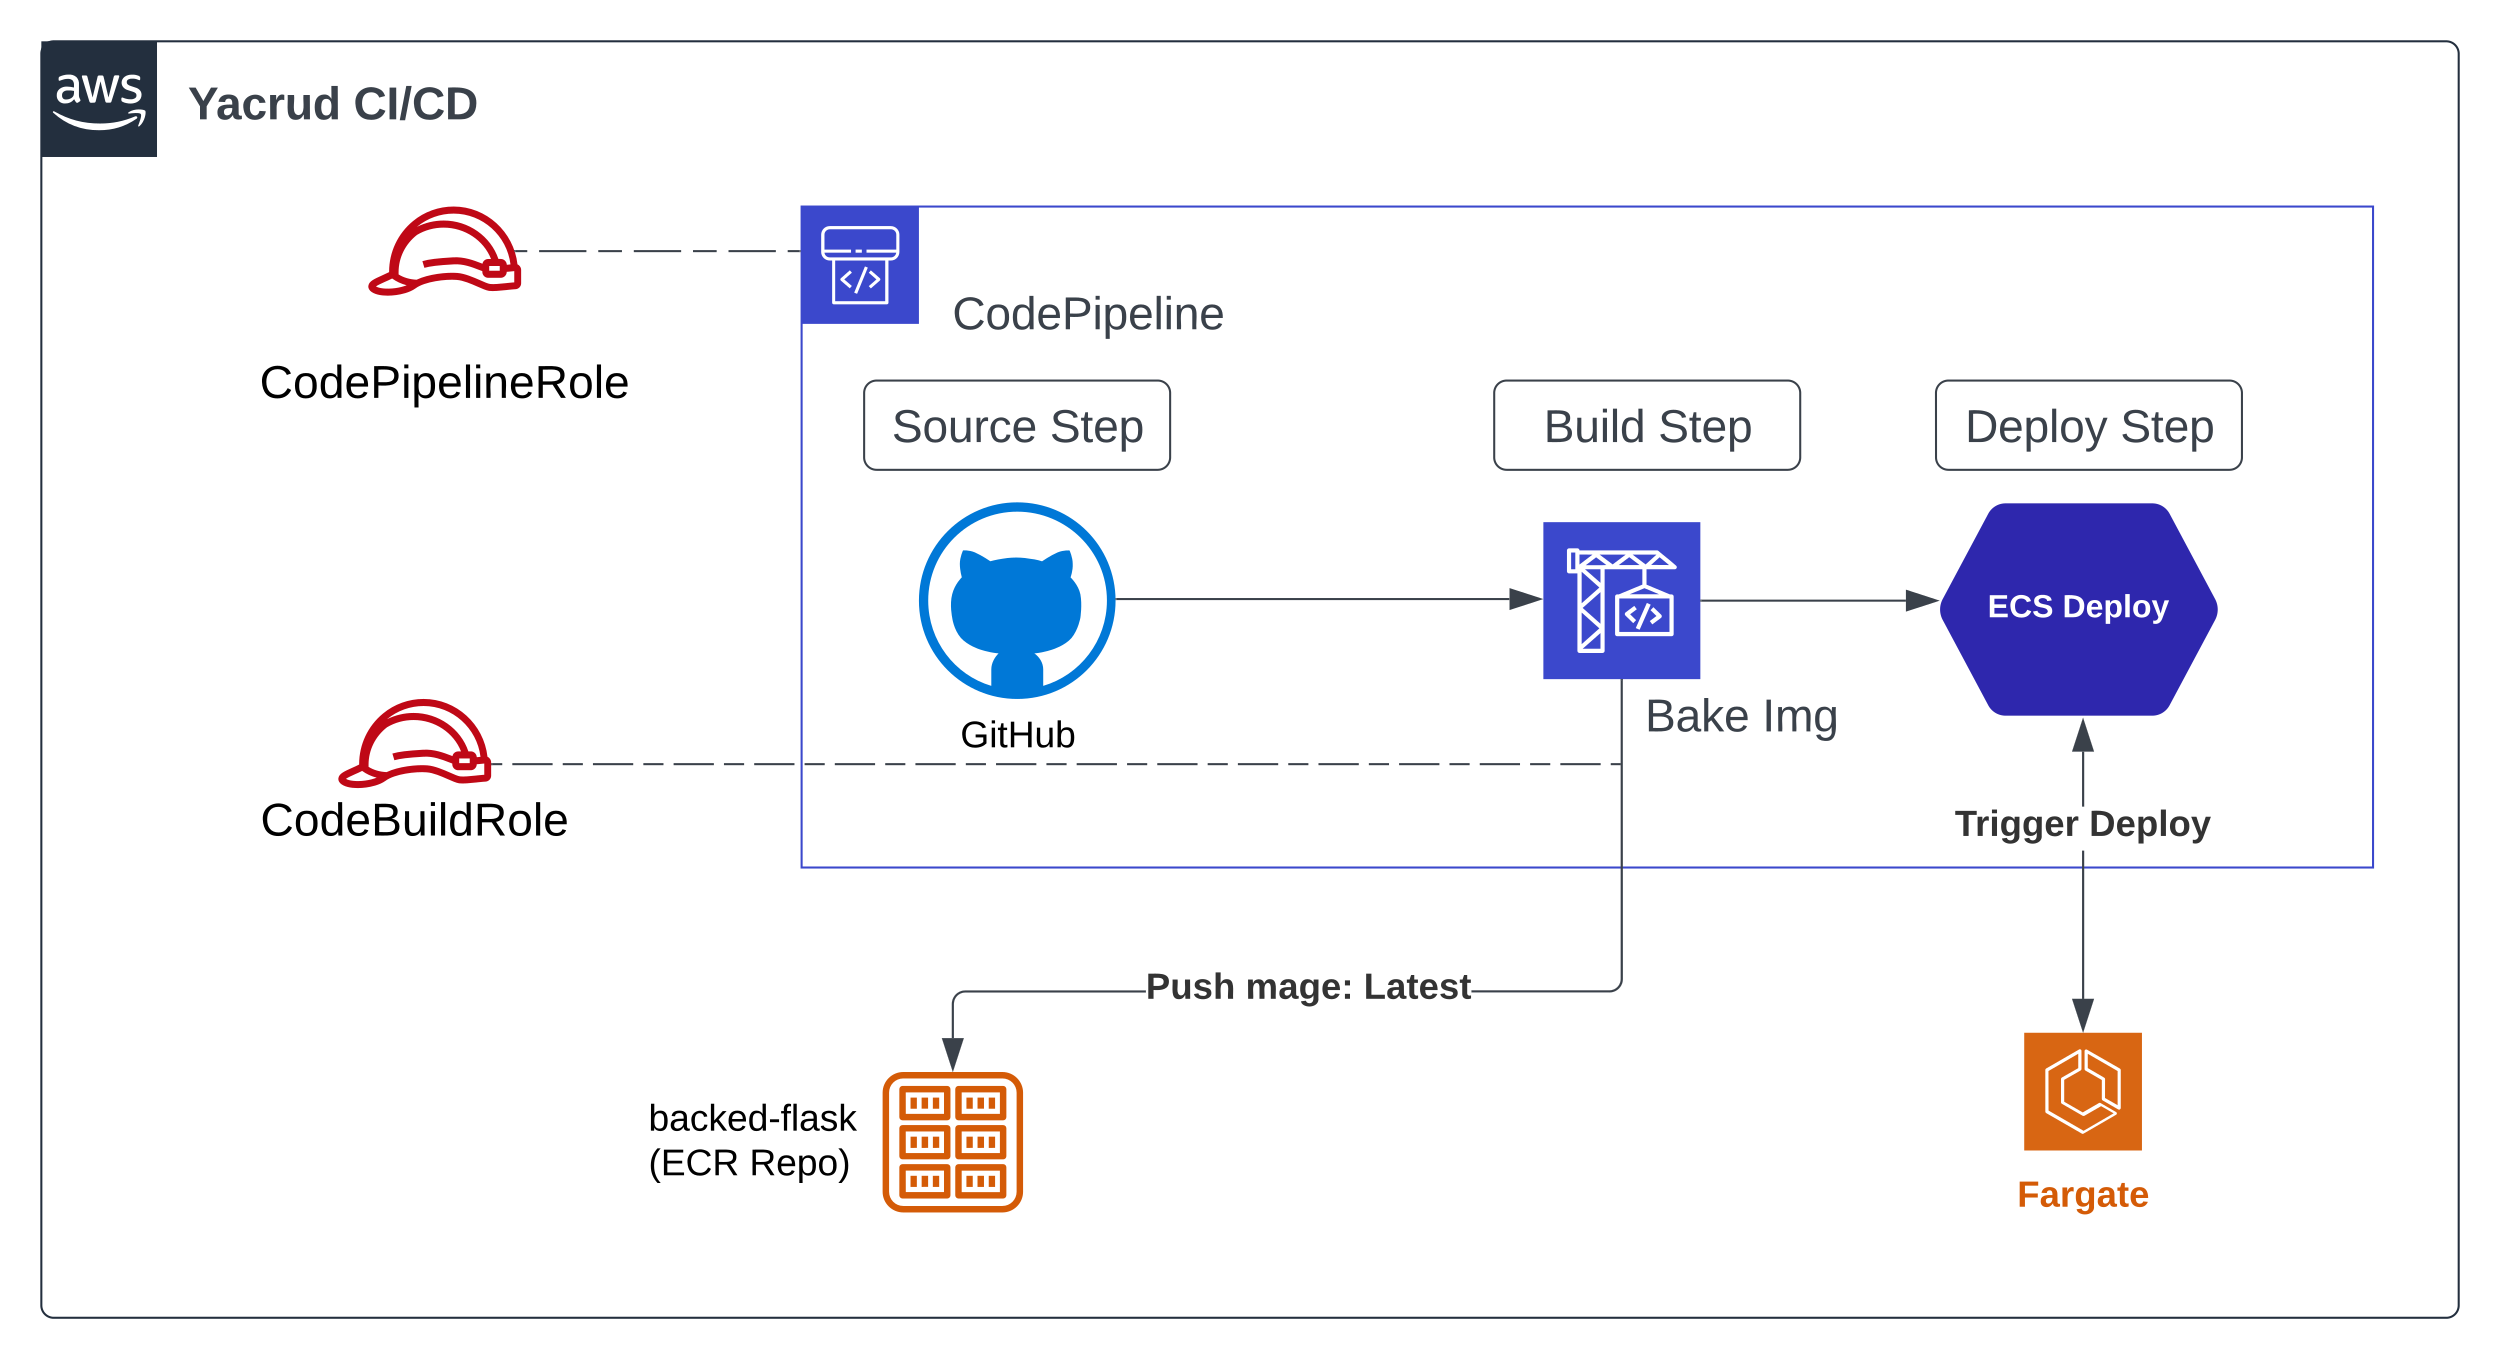 <svg xmlns="http://www.w3.org/2000/svg" xmlns:xlink="http://www.w3.org/1999/xlink" xmlns:lucid="lucid" width="1210.36" height="658"><g transform="translate(-453.486 146.333)" lucid:page-tab-id="0_0"><path d="M0-1258.84h1870.87v2581.68H0z" fill="#fff"/><path d="M841.58-46.33h760.8v320h-760.8z" stroke="#3b48cc" fill-opacity="0"/><path d="M1200.7 106.47h76v76h-76v-76z" stroke="#fff" stroke-opacity="0" stroke-width="2" fill="#3b48cc"/><path d="M1244.2 155.36l1.4-1.45-2.9-2.84 3.24-2.43-1.22-1.63-4.2 3.14-.12.1c-.38.4-.37 1.05.03 1.44zM1255.46 151.9l-3.24 2.44 1.22 1.63 4.2-3.14c.24-.2.38-.44.4-.75.02-.3-.1-.58-.3-.8l-3.77-3.64-1.4 1.45z" stroke="#fff" stroke-opacity="0" stroke-width="2" fill="#fff"/><path d="M1245.44 157.74l5.36-12.16 1.85.82-5.35 12.15-1.86-.8z" stroke="#fff" stroke-opacity="0" stroke-width=".81" fill="#fff"/><path d="M1264.92 127.5l-2.8-2.4-4.54-3.7-1.17-1c-.2-.2-.4-.25-.62-.25h-37.6c0-.56-.44-1.02-1.02-1.02h-4.05.02c-.54 0-1.02.46-1.02 1.02v10.13c0 .56.48 1 1.02 1h4.04v37.5c0 .56.48 1.02 1 1.02h11.18c.53 0 1-.46 1-1v-39.53h18.26v7.44l-11.4 4.73h-.8c-.57 0-1 .45-1 1v18.25c0 .56.43 1 1 1h26.34c.6 0 1.02-.44 1.02-1v-18.24c0-.56-.43-1-1.02-1h-.8l-11.32-4.72v-7.45h13.67c.4 0 .78-.26.94-.66.16-.4 0-.85-.32-1.1zm-9.52-5.28l-5.2 4.72-6.3-4.77h11.5zm-26.06 5.07h-8.1l5-3.8 4.96 3.74zm-9.63 20.7l8.63-7.64v15.3zm8.1 9.9l-8.57 7.64v-15.3zm-8.57-12.17v-15.25l8.57 7.65zm8.67-23.56h12.66l-6.33 4.77zm14.37 1.27l5 3.8h-10.06zm-17.77-1.27l-6.33 4.82v-4.83zm-8.35 7.1h-2.02v-8.1h2.02v8.1zm3.56 38.5l8.63-7.6v7.6zm8.63-31.92l-7.5-6.58h7.5zm33.4 23.77h-24.3V143.4h24.3zm-19.25-18.24l7.13-2.94 7.08 2.94zm10.37-14.2l4.1-3.7 4.57 3.76z" stroke="#fff" stroke-opacity="0" stroke-width="2" fill="#fff"/><path d="M945.98 96.87c-26.27 0-47.6 21.32-47.6 47.6 0 26.37 21.33 47.6 47.6 47.6 26.37 0 47.6-21.33 47.6-47.6 0-26.37-21.23-47.6-47.6-47.6zm12.57 88.9v-7.98c0-3.25-1.8-6-4.3-7.82h.5c4.56-.48 8.46-1.9 8.46-1.9s5.82-1.8 9.06-5.53c3.33-4.1 4.28-9.8 4.28-9.8s.95-6.28 0-11.33c-.95-4.66-4.76-8.2-4.76-8.2s1.24-3.32 1.05-6.56c0-3.23-1.53-6.47-1.53-6.47s-2.76-.3-5.8.94c-3.53 1.53-7.52 4.3-7.52 4.3s-2.76-.97-6-1.25c-2.95-.58-6.48-.58-6.48-.58s-3.52 0-6.56.57c-3.24.47-6 1.23-6 1.23s-4-2.76-7.52-4.3c-2.95-1.22-5.7-.94-5.7-.94s-1.54 3.23-1.54 6.46c0 3.34.95 6.57.95 6.57s-3.42 3.24-4.66 8.2c-1.33 5.04 0 11.32 0 11.32s.67 5.7 4.2 9.8c3.32 3.72 9.03 5.53 9.03 5.53s4 1.42 8.47 1.9h.77c-1.72 1.8-3.53 4.57-3.53 7.8v8c-17.7-5.23-30.54-21.8-30.54-41.3 0-23.8 19.32-43.04 43.12-43.04 23.8 0 43.4 19.23 43.4 43.03 0 19.5-13.03 36.08-30.83 41.3z" stroke="#000" stroke-opacity="0" fill="#0078d7"/><use xlink:href="#a" transform="matrix(1,0,0,1,868.381,201.067) translate(50.05 14.4)"/><path d="M841.58-46.33h56.8v56.8h-56.8v-56.8z" stroke="#fff" stroke-opacity="0" stroke-width="2" fill="#3b48cc"/><path d="M884.75-36.87H855.2h-.03c-2.3 0-4.12 1.9-4.12 4.17v8.37c0 2.3 1.9 4.13 4.16 4.13h1.15V.24c0 .42.34.76.76.76h25.76c.4 0 .75-.34.75-.76V-20.2h1.19c2.3 0 4.1-1.9 4.1-4.17v-8.33-.04c0-2.3-1.88-4.13-4.15-4.13zm-2.7 36.35h-24.22V-20.2h24.23zm2.7-21.2H855.2c-1.3 0-2.4-.95-2.56-2.27h12.87v-1.5h-12.86v-7.2c-.04-1.44 1.13-2.6 2.57-2.65h29.55c1.44 0 2.65 1.13 2.65 2.57v7.28H873v1.5h14.4c-.2 1.33-1.33 2.32-2.65 2.28z" stroke="#fff" stroke-opacity="0" stroke-width="2" fill="#fff"/><path d="M860.57-10.47l4.34 3.73 1-1.14-3.68-3.17 3.7-3.27-1-1.14-4.35 3.85c-.17.13-.26.34-.26.56 0 .23.1.42.27.57zM875.1-6.7l4.35-3.8c.18-.15.26-.34.26-.57 0-.22-.08-.42-.25-.57l-4.36-3.8-1 1.15 3.7 3.23-3.7 3.25z" stroke="#fff" stroke-opacity="0" stroke-width="2" fill="#fff"/><path d="M867.04-4.64l5.2-12.7 1.4.56-5.2 12.7-1.4-.56z" stroke="#fff" stroke-opacity="0" stroke-width=".76" fill="#fff"/><path d="M867.7-25.5h3.04v1.5h-3.03v-1.5z" stroke="#fff" stroke-opacity="0" stroke-width="2" fill="#fff"/><path d="M909.58-3.7a6 6 0 0 1 6-6h155a6 6 0 0 1 6 6v19.87a6 6 0 0 1-6 6h-155a6 6 0 0 1-6-6z" stroke="#000" stroke-opacity="0" fill="#fff" fill-opacity="0"/><use xlink:href="#b" transform="matrix(1,0,0,1,914.581,-4.7) translate(0 17.778)"/><path d="M871.86 43.92a6 6 0 0 1 6-6H1014a6 6 0 0 1 6 6v31.2a6 6 0 0 1-6 6H877.85a6 6 0 0 1-6-6z" stroke="#3a414a" fill="#fff"/><use xlink:href="#c" transform="matrix(1,0,0,1,883.86,49.917) translate(1.42 17.778)"/><use xlink:href="#d" transform="matrix(1,0,0,1,883.86,49.917) translate(77.901 17.778)"/><path d="M1176.9 43.92a6 6 0 0 1 6-6h136.15a6 6 0 0 1 6 6v31.2a6 6 0 0 1-6 6H1182.9a6 6 0 0 1-6-6z" stroke="#3a414a" fill="#fff"/><use xlink:href="#e" transform="matrix(1,0,0,1,1188.914,49.917) translate(11.944 17.778)"/><use xlink:href="#d" transform="matrix(1,0,0,1,1188.914,49.917) translate(67.377 17.778)"/><path d="M1390.78 43.92a6 6 0 0 1 6-6h136.13a6 6 0 0 1 6 6v31.2a6 6 0 0 1-6 6H1396.8a6 6 0 0 1-6-6z" stroke="#3a414a" fill="#fff"/><use xlink:href="#f" transform="matrix(1,0,0,1,1402.781,49.917) translate(2.068 17.778)"/><use xlink:href="#d" transform="matrix(1,0,0,1,1402.781,49.917) translate(77.253 17.778)"/><path d="M1415.64 102.16a10 10 0 0 1 8.82-5.3h71.04a10 10 0 0 1 8.82 5.3l22.04 41.3a11.25 11.25 0 0 1 0 10.6l-22.04 41.3a10 10 0 0 1-8.82 5.3h-71.04a10 10 0 0 1-8.82-5.3l-22.04-41.3a11.25 11.25 0 0 1 0-10.6z" stroke="#fff" fill="#2e27ad"/><use xlink:href="#g" transform="matrix(1,0,0,1,1395.781,101.867) translate(20.012 50.632)"/><use xlink:href="#h" transform="matrix(1,0,0,1,1395.781,101.867) translate(56.265 50.632)"/><path d="M994.04 143.7h190.27" stroke="#3a414a" fill="none"/><path d="M994.05 144.2h-.48l-.06-1h.55z" stroke="#3a414a" stroke-width=".05" fill="#3a414a"/><path d="M1199.08 143.7l-14.27 4.64v-9.27z" stroke="#3a414a" fill="#3a414a"/><path d="M1277.2 144.47h99.02" stroke="#3a414a" fill="none"/><path d="M1277.2 144.97h-.5v-1h.5z" stroke="#3a414a" stroke-width=".05" fill="#3a414a"/><path d="M1391 144.47l-14.28 4.63v-9.27z" stroke="#3a414a" fill="#3a414a"/><path d="M704.83-17.8c.6.56.96 1.33.96 2.1v6.53c0 1.5-1.2 2.76-2.67 2.85-.44.04-.8.08-1.18.08-.9.1-1.78.18-2.67.26l-.3.05c-3.47.34-6.73.7-8.72.43-1.4-.22-3.26-1.04-5.63-2.08-3.03-1.33-6.88-3.02-10.06-3.23-5.25-.44-15.46.77-19.9 4.1-2.9 2.1-7.1 2.92-9.33 3.23-1.33.17-2.73.3-4.14.3-3.4 0-6.73-.65-8.5-2.38-.97-1.03-.97-2.03-.82-2.6.37-2.06 2.96-3.18 6.5-4.78 1.2-.52 2.38-1.08 3.5-1.64v-.2c0-9.5 4.2-18.44 11.53-24.48 5.48-4.58 12.5-7.08 19.7-7.08 15.82 0 29.14 12.2 30.92 28 .3.14.6.3.8.53zm-2.37 8.15v-5.44l-.37.06-2.67.26-.6.04c0 1.6-1.32 2.9-2.88 2.9h-6.14c-1.54 0-2.8-1.3-2.8-2.9v-.35c-.6-.2-1.18-.42-1.85-.68-3.1-1.2-7.4-2.9-12.06-2.58-7.63.43-11.33.9-14.14 1.68l-.96-3.24c3.1-.9 6.95-1.38 14.87-1.85 5.4-.3 10.06 1.5 13.47 2.8.3.13.44.22.74.3.22-1.3 1.4-2.28 2.73-2.28h1.42c-3.55-9.07-12.73-15.2-22.94-15.2-4.6 0-9.03 1.2-12.87 3.5-5.7 4.44-8.95 11.05-8.95 18.08v1.08c2.37 1.52 5.48 2.43 8.73 2.56 5.7-2.72 14.58-3.67 19.7-3.28 3.7.3 7.75 2.1 11.1 3.54 1.9.86 3.76 1.68 4.8 1.8 1.55.23 4.95-.12 7.9-.42l.23-.04 2.75-.26c.3-.05.52-.05.82-.05zM673.1-42.92c-6.45 0-12.66 2.24-17.62 6.3 0 .04 0 .04-.07.08 4-1.98 8.37-3.02 12.88-3.02 12.06 0 22.8 7.6 26.5 18.6h1.17c1.56 0 2.8 1.26 2.9 2.8h.28c.52-.07 1.04-.12 1.5-.16-1.72-13.9-13.48-24.6-27.54-24.6zM644.9-6.84c2-.26 3.92-.78 5.48-1.38-2.67-.7-5.04-1.8-7.03-3.28-1.2.6-2.37 1.16-3.63 1.68-1.4.65-3.33 1.5-4.22 2.16 1.4.9 4.96 1.42 9.4.82zm45.43-8.42h5.1v-2.3h-5.1z" stroke="#000" stroke-opacity="0" fill="#bf0816"/><path d="M568.8 29.35a6 6 0 0 1 6-6h188a6 6 0 0 1 6 6v13a6 6 0 0 1-6 6h-188a6 6 0 0 1-6-6z" stroke="#000" stroke-opacity="0" fill="#fff" fill-opacity="0"/><use xlink:href="#i" transform="matrix(1,0,0,1,573.799,28.348) translate(5.409 17.956)"/><path d="M703.02-24.75h5.74m5.73 0h22.9m5.74 0h11.47m5.74 0h22.92m5.74 0h11.46m5.73 0h22.92m5.73 0h5.73" stroke="#3a414a" fill="none"/><path d="M703.04-24.25h-.33l-.36-1h.7zM841.08-24.25h-.5v-1h.5z" stroke="#3a414a" stroke-width=".05" fill="#3a414a"/><path d="M938.8 372.67c5.5 0 10 4.48 10 10v48c0 5.5-4.5 10-10 10h-48c-5.5 0-10-4.5-10-10v-48c0-5.52 4.5-10 10-10zm6.87 58v-48c0-3.8-3.06-6.88-6.87-6.88h-48c-3.8 0-6.87 3.06-6.87 6.86v48c0 3.82 3.06 6.88 6.87 6.88h48c3.8 0 6.87-3.06 6.87-6.87zm-6.53-13.4c.9 0 1.57.7 1.57 1.57v13.53c0 .82-.67 1.56-1.56 1.56h-21.62c-.88 0-1.56-.74-1.56-1.56v-13.53c0-.88.67-1.56 1.56-1.56zm0-37.87c.9 0 1.57.75 1.57 1.56v13.54c0 .88-.67 1.56-1.56 1.56h-21.62c-.88 0-1.56-.68-1.56-1.56v-13.54c0-.8.67-1.56 1.56-1.56zm-27.06 37.88c.88 0 1.56.68 1.56 1.56v13.53c0 .82-.68 1.56-1.56 1.56h-21.63c-.88 0-1.56-.74-1.56-1.56v-13.53c0-.88.67-1.56 1.56-1.56zm0-37.88c.88 0 1.56.75 1.56 1.56v13.54c0 .88-.68 1.56-1.56 1.56h-21.63c-.88 0-1.56-.68-1.56-1.56v-13.54c0-.8.67-1.56 1.56-1.56zm27.06 18.97c.9 0 1.57.68 1.57 1.56v13.47c0 .88-.67 1.56-1.56 1.56h-21.62c-.88 0-1.56-.68-1.56-1.56v-13.46c0-.9.67-1.57 1.56-1.57zm-27.06 0c.88 0 1.56.68 1.56 1.56v13.47c0 .88-.68 1.56-1.56 1.56h-21.63c-.88 0-1.56-.68-1.56-1.56v-13.46c0-.9.67-1.57 1.56-1.57zm-20.06 32.44h18.5v-10.4H892zm0-37.87h18.5v-10.4H892zm27.06 0h18.5v-10.4h-18.5zm0 37.88h18.5v-10.4h-18.5zm-27.06-18.9h18.5v-10.47H892zm27.06 0h18.5v-10.47h-18.5zm-24.75-2.5v-5.45h3.06v5.44zm5.37 0v-5.45h3.13v5.44zm5.44 0v-5.45h3.06v5.44zm16.25 0v-5.45h3.06v5.44zm10.8 0v-5.45h3.07v5.44zm-5.43 0v-5.45h3.13v5.44zm-32.44-18.98v-5.38h3.06v5.38zm10.8 0v-5.38h3.07v5.38zm16.26 0v-5.38h3.06v5.38zm10.8 0v-5.38h3.07v5.38zm-37.87 37.87v-5.38h3.06v5.37zm10.8 0v-5.38h3.07v5.37zm16.26 0v-5.38h3.06v5.37zm5.37 0v-5.38h3.13v5.37zm5.44 0v-5.38h3.07v5.37zm-32.5-37.88v-5.38h3.13v5.38zm27.07 0v-5.38h3.13v5.38zM899.7 428.3v-5.38h3.13v5.37z" stroke="#000" stroke-opacity="0" fill="#d45b07"/><path d="M762.47 387.67a6 6 0 0 1 6-6H874.8a6 6 0 0 1 6 6v38a6 6 0 0 1-6 6H768.47a6 6 0 0 1-6-6z" stroke="#000" stroke-opacity="0" fill="#fff" fill-opacity="0"/><use xlink:href="#j" transform="matrix(1,0,0,1,767.466,386.667) translate(0 14.4)"/><use xlink:href="#k" transform="matrix(1,0,0,1,767.466,386.667) translate(0 36)"/><use xlink:href="#l" transform="matrix(1,0,0,1,767.466,386.667) translate(48.85 36)"/><path d="M1433.5 353.67h57v57h-57v-57z" stroke="#fff" stroke-opacity="0" stroke-width="2" fill="#d86613"/><path d="M1461.82 402.64c-.14 0-.28-.04-.38-.12l-17.3-9.96c-.28-.16-.42-.4-.42-.7v-20.2c0-.3.14-.53.42-.7l15.9-9.18c.32-.24.8-.12 1.05.2.1.17.13.34.13.5v8.77c0 .25-.14.5-.38.66l-7.98 4.56v10.6l8.98 5.17 7.84-4.55c.23-.16.5-.16.75 0l7.52 4.35c.28.12.42.37.42.7 0 .28-.15.53-.43.65l-15.77 9.14c-.1.08-.24.12-.38.12zm-16.54-11.3l16.95 9.8 14.56-8.46-6.07-3.48-8.08 4.67c-.28.12-.56.12-.83 0l-10.1-5.82c-.27-.16-.4-.4-.4-.7v-11.3c0-.3.13-.54.4-.7l7.95-4.55v-6.97l-14.42 8.36z" stroke="#fff" stroke-opacity="0" stroke-width="2" fill="#fff"/><path d="M1479.42 390.9c-.15 0-.28-.02-.4-.1l-7.53-4.36c-.28-.14-.42-.38-.42-.7v-9.2l-7.95-4.57c-.27-.14-.4-.4-.4-.7v-8.75c0-.3.13-.56.4-.67.22-.15.5-.15.75 0l15.97 9.16c.26.15.4.42.4.7v18.36c0 .32-.14.56-.4.7-.14.1-.27.15-.42.15zm-6.8-5.65l6.1 3.5V372.2l-14.45-8.34v6.92l7.97 4.64c.26.14.42.37.4.7z" stroke="#fff" stroke-opacity="0" stroke-width="2" fill="#fff"/><path d="M1425.13 424.67a6 6 0 0 1 6-6h67.44a6 6 0 0 1 6 6v20a6 6 0 0 1-6 6h-67.44a6 6 0 0 1-6-6z" stroke="#000" stroke-opacity="0" fill="#fff" fill-opacity="0"/><use xlink:href="#m" transform="matrix(1,0,0,1,1430.127,423.667) translate(0 14.222)"/><path d="M473.5-120.33a6 6 0 0 1 6-6h1158.35a6 6 0 0 1 6 6v606a6 6 0 0 1-6 6H479.5a6 6 0 0 1-6-6z" stroke="#232f3e" fill="#fff" fill-opacity="0"/><path d="M473.5-126.33h56v56h-56v-56z" stroke="#fff" stroke-opacity="0" fill="#232f3e"/><path d="M491.7-100.46c-.03.48.05.87.17 1.33.13.38.3.7.5 1.07.04.1.08.2.08.34 0 .2-.12.35-.3.45l-.93.62c-.13.08-.25.12-.37.12-.17 0-.33-.07-.45-.2-.2-.22-.37-.43-.54-.7-.16-.25-.3-.53-.45-.87-1.1 1.38-2.62 2.1-4.38 2.07-1.15.06-2.14-.3-2.96-1.08-.78-.8-1.15-1.77-1.1-2.87-.05-1.22.4-2.27 1.35-3.08 1.07-.84 2.3-1.22 3.66-1.15.58 0 1.03.03 1.6.12.58.08 1.1.2 1.73.32v-1.1c.07-.88-.18-1.67-.7-2.37-.75-.57-1.57-.8-2.48-.7-.53 0-1.02.06-1.6.2-.57.13-1.02.3-1.6.5l-.5.2h-.24c-.2 0-.32-.16-.32-.46v-.73c0-.18.04-.34.12-.5.12-.16.24-.26.4-.33.67-.3 1.2-.5 1.9-.67.78-.2 1.48-.3 2.3-.3 1.48-.1 2.8.28 3.9 1.22.94 1.03 1.35 2.27 1.23 3.66zm-6.07 2.27v.02c.58 0 1.07-.1 1.6-.3.58-.18 1.03-.48 1.44-.94.25-.28.4-.58.5-.94.12-.45.16-.85.16-1.3v-.67c-.54-.1-.95-.17-1.44-.2h-1.4c-.83-.08-1.56.1-2.22.58-.54.45-.78 1.04-.74 1.73-.04.6.12 1.15.53 1.6.45.37 1 .5 1.56.44zm12 1.62c-.2 0-.42-.03-.58-.16-.17-.17-.25-.35-.33-.6l-3.5-11.5-.1-.62c0-.24.1-.36.36-.36h1.47c.2-.02.37.02.58.14.16.18.25.36.3.6l2.5 9.95 2.37-9.93c0-.24.1-.44.3-.6.15-.12.36-.16.56-.15h1.2c.24-.02.4.02.6.13.18.2.26.37.3.6l2.34 9.94 2.55-10c.04-.22.16-.4.32-.58.17-.12.37-.18.58-.15h1.4c.16-.02.32.1.36.3v.31s0 .2-.1.37l-3.62 11.52c-.04.23-.13.43-.3.6-.2.1-.36.15-.56.14h-1.28c-.24.02-.45-.03-.6-.16-.18-.17-.26-.36-.3-.6l-2.3-9.6-2.3 9.6c-.04.23-.12.43-.3.6-.2.13-.4.18-.6.16zm19.2.38c-.8 0-1.5-.07-2.3-.26-.65-.12-1.14-.3-1.7-.6-.22-.08-.38-.23-.47-.4-.08-.15-.12-.3-.12-.44v-.75c0-.3.13-.46.33-.46.12-.03.2-.03.3 0l.36.14c.57.24 1.02.4 1.6.5.6.15 1.15.2 1.8.2.78.06 1.48-.1 2.18-.5.5-.3.8-.8.75-1.4.04-.4-.12-.75-.37-1.03-.45-.4-.94-.64-1.52-.78l-2.17-.7c-.96-.24-1.74-.72-2.4-1.5-.5-.64-.74-1.34-.74-2.17 0-.6.13-1.08.4-1.6.3-.5.63-.9 1.08-1.23.5-.38 1-.6 1.6-.77.66-.18 1.2-.27 1.9-.25.32-.03.6-.03.98 0l.98.15.83.24.65.24c.17.12.3.23.45.38.1.16.13.3.13.5v.7c0 .32-.13.48-.37.48-.22-.03-.38-.1-.6-.2-.93-.4-1.8-.6-2.86-.56-.7-.05-1.3.08-1.97.4-.5.3-.74.8-.7 1.35 0 .4.12.75.45 1.05.5.4 1 .64 1.6.8l2.1.7c.94.23 1.68.7 2.3 1.42.5.63.7 1.3.7 2.1 0 .63-.13 1.16-.38 1.73-.28.54-.6.95-1.1 1.32-.5.4-1 .66-1.6.84-.74.24-1.4.34-2.14.35zM519.6-88.85c-5.6 3.82-11.38 5.58-18.16 5.56-8.55.05-15.83-2.73-22.17-8.44-.48-.42 0-1 .5-.67 7.07 4.04 14.02 5.88 22.2 5.87 6.1-.02 11.28-1.08 16.93-3.45.82-.35 1.5.54.7 1.13z" stroke="#fff" stroke-opacity="0" fill="#fff"/><path d="M521.65-91.14c-.64-.8-4.16-.38-5.75-.2-.48 0-.54-.35-.1-.66 2.8-1.97 7.4-1.4 8-.73.58.67-.16 5.28-2.8 7.48-.4.34-.77.15-.6-.28.55-1.52 1.87-4.84 1.25-5.6z" stroke="#fff" stroke-opacity="0" fill="#fff"/><use xlink:href="#n" transform="matrix(1,0,0,1,544.486,-106.333) translate(0 17.778)"/><use xlink:href="#o" transform="matrix(1,0,0,1,544.486,-106.333) translate(80.123 17.778)"/><path d="M691.77 223.63h4.88m4.88 0h19.5m4.9 0h9.75m4.88 0h19.5m4.9 0h9.75m4.9 0h19.5m4.88 0h9.76m4.88 0h19.5m4.9 0h9.75m4.88 0h19.5m4.9 0h9.75m4.88 0h19.5m4.9 0h9.75m4.88 0h19.52m4.88 0h9.76m4.88 0h19.5m4.9 0h9.75m4.87 0h19.5m4.9 0h9.75m4.88 0h19.52m4.87 0h9.75m4.88 0h19.52m4.87 0h9.76m4.88 0h19.52m4.88 0h9.75m4.9 0h19.5m4.88 0h9.76m4.88 0h19.52m4.88 0h4.87" stroke="#3a414a" fill="none"/><path d="M691.78 224.13h-.5v-1h.5z" stroke="#3a414a" stroke-width=".05" fill="#3a414a"/><path d="M1238.18 223.63h.5" stroke="#3a414a" fill="none"/><path d="M690.3 220.6c.6.56.97 1.33.97 2.1v6.53c0 1.5-1.2 2.76-2.67 2.85-.44.04-.8.08-1.18.08-.9.1-1.78.18-2.66.26l-.3.05c-3.48.34-6.73.7-8.73.43-1.4-.22-3.26-1.04-5.62-2.08-3.03-1.33-6.88-3.02-10.06-3.23-5.25-.44-15.46.77-19.9 4.1-2.9 2.1-7.1 2.92-9.32 3.23-1.34.17-2.74.3-4.15.3-3.4 0-6.73-.65-8.5-2.38-.97-1.03-.97-2.03-.82-2.6.37-2.06 2.96-3.18 6.5-4.78 1.2-.5 2.38-1.08 3.5-1.64v-.2c0-9.5 4.2-18.44 11.53-24.48 5.48-4.58 12.5-7.08 19.68-7.08 15.84 0 29.16 12.2 30.93 28 .3.14.58.3.8.53zm-2.36 8.15v-5.44l-.37.06-2.67.26-.6.04c0 1.6-1.32 2.9-2.87 2.9h-6.14c-1.57 0-2.83-1.3-2.83-2.9v-.34l-1.85-.7c-3.1-1.2-7.4-2.9-12.06-2.6-7.62.45-11.32.92-14.13 1.7l-.96-3.24c3.1-.9 6.95-1.38 14.87-1.85 5.4-.3 10.06 1.5 13.47 2.8.3.13.45.22.75.3.22-1.3 1.4-2.28 2.74-2.28h1.4c-3.56-9.07-12.74-15.2-22.95-15.2-4.58 0-9.02 1.2-12.87 3.5-5.7 4.44-8.95 11.05-8.95 18.08v1.08c2.36 1.52 5.47 2.43 8.73 2.56 5.7-2.72 14.57-3.67 19.68-3.28 3.7.3 7.77 2.1 11.1 3.54 1.92.86 3.77 1.68 4.8 1.8 1.56.23 4.97-.12 7.92-.42l.23-.04 2.72-.26c.3-.05.52-.05.82-.05zm-29.38-33.27c-6.43 0-12.65 2.24-17.6 6.3 0 .04 0 .04-.08.08 4-1.98 8.36-3.02 12.87-3.02 12.06 0 22.8 7.6 26.5 18.6h1.18c1.55 0 2.8 1.26 2.88 2.8h.3c.53-.08 1.04-.12 1.5-.16-1.7-13.9-13.48-24.6-27.54-24.6zm-28.2 36.08c2-.26 3.93-.78 5.5-1.38-2.68-.7-5.04-1.8-7.04-3.28-1.2.6-2.37 1.16-3.63 1.68-1.4.65-3.34 1.5-4.22 2.16 1.4.9 4.95 1.42 9.4.82zm45.44-8.42h5.1v-2.28h-5.1z" stroke="#000" stroke-opacity="0" fill="#bf0816"/><path d="M554.27 241.23a6 6 0 0 1 6-6h188a6 6 0 0 1 6 6v13a6 6 0 0 1-6 6h-188a6 6 0 0 1-6-6z" stroke="#000" stroke-opacity="0" fill="#fff" fill-opacity="0"/><use xlink:href="#p" transform="matrix(1,0,0,1,559.272,240.228) translate(20.341 17.956)"/><path d="M1008.25 334.17h-87.43l-.88.07-.84.2-.8.33-.73.45-.66.56-.55.66-.45.73-.33.8-.2.84-.07.9v16.58h-1v-16.63l.08-1 .24-1 .4-.94.52-.85.66-.78.78-.66.87-.53.94-.4.98-.23 1-.07h87.47zm230.94-6.48l-.08.98-.24 1-.4.94-.53.87-.66.76-.78.67-.87.53-.95.4-1 .23-1 .07h-66.78v-1h66.75l.88-.07.84-.2.8-.33.73-.45.65-.56.56-.66.45-.74.32-.8.2-.83.07-.88V182.97h1z" stroke="#3a414a" stroke-width=".05" fill="#3a414a"/><path d="M1239.2 182.98h-1v-.5h1z" fill="#3a414a"/><path d="M1239.22 183h-1.05v-.56h1.05zm-1-.5v.45h.95v-.46z" stroke="#3a414a" stroke-width=".05" fill="#3a414a"/><path d="M914.8 371.05l-4.64-14.27h9.27z" fill="#3a414a"/><path d="M914.8 372.67l-5.32-16.4h10.64zm-3.95-15.4l3.95 12.16 3.95-12.15z" stroke="#3a414a" stroke-width=".05" fill="#3a414a"/><use xlink:href="#q" transform="matrix(1,0,0,1,1008.246,323) translate(0 14.222)"/><use xlink:href="#r" transform="matrix(1,0,0,1,1008.246,323) translate(48.296 14.222)"/><use xlink:href="#s" transform="matrix(1,0,0,1,1008.246,323) translate(105.481 14.222)"/><path d="M1244.9 191a6 6 0 0 1 6-6h103.6a6 6 0 0 1 6 6v9.6a6 6 0 0 1-6 6h-103.6a6 6 0 0 1-6-6z" stroke="#000" stroke-opacity="0" fill="#fff" fill-opacity="0"/><g><use xlink:href="#t" transform="matrix(1,0,0,1,1249.914,189.992) translate(0 17.778)"/><use xlink:href="#u" transform="matrix(1,0,0,1,1249.914,189.992) translate(56.79 17.778)"/></g><path d="M1462.5 337.28h-1V265.5h1zm0-93.1l-1-.02v-26.6h1z" stroke="#3a414a" stroke-width=".05" fill="#3a414a"/><path d="M1462 352.05l-4.65-14.27h9.27z" fill="#3a414a"/><path d="M1462 353.67l-5.34-16.4h10.65zm-3.96-15.4l3.95 12.16 3.93-12.15z" stroke="#3a414a" stroke-width=".05" fill="#3a414a"/><path d="M1466.62 217.05h-9.27l4.64-14.27z" fill="#3a414a"/><path d="M1467.3 217.55h-10.64l5.33-16.38zm-9.26-1h7.9l-3.95-12.15z" stroke="#3a414a" stroke-width=".05" fill="#3a414a"/><g><use xlink:href="#v" transform="matrix(1,0,0,1,1399.912,244.165) translate(0 14.222)"/><use xlink:href="#w" transform="matrix(1,0,0,1,1399.912,244.165) translate(65.037 14.222)"/></g><defs><path d="M143 4C61 4 22-44 18-125c-5-107 100-154 193-111 17 8 29 25 37 43l-32 9c-13-25-37-40-76-40-61 0-88 39-88 99 0 61 29 100 91 101 35 0 62-11 79-27v-45h-74v-28h105v86C228-13 192 4 143 4" id="x"/><path d="M24-231v-30h32v30H24zM24 0v-190h32V0H24" id="y"/><path d="M59-47c-2 24 18 29 38 22v24C64 9 27 4 27-40v-127H5v-23h24l9-43h21v43h35v23H59v120" id="z"/><path d="M197 0v-115H63V0H30v-248h33v105h134v-105h34V0h-34" id="A"/><path d="M84 4C-5 8 30-112 23-190h32v120c0 31 7 50 39 49 72-2 45-101 50-169h31l1 190h-30c-1-10 1-25-2-33-11 22-28 36-60 37" id="B"/><path d="M115-194c53 0 69 39 70 98 0 66-23 100-70 100C84 3 66-7 56-30L54 0H23l1-261h32v101c10-23 28-34 59-34zm-8 174c40 0 45-34 45-75 0-40-5-75-45-74-42 0-51 32-51 76 0 43 10 73 51 73" id="C"/><g id="a"><use transform="matrix(0.05,0,0,0.05,0,0)" xlink:href="#x"/><use transform="matrix(0.05,0,0,0.05,14,0)" xlink:href="#y"/><use transform="matrix(0.05,0,0,0.05,17.95,0)" xlink:href="#z"/><use transform="matrix(0.05,0,0,0.05,22.95,0)" xlink:href="#A"/><use transform="matrix(0.05,0,0,0.05,35.9,0)" xlink:href="#B"/><use transform="matrix(0.05,0,0,0.05,45.9,0)" xlink:href="#C"/></g><path fill="#3a414a" d="M212-179c-10-28-35-45-73-45-59 0-87 40-87 99 0 60 29 101 89 101 43 0 62-24 78-52l27 14C228-24 195 4 139 4 59 4 22-46 18-125c-6-104 99-153 187-111 19 9 31 26 39 46" id="D"/><path fill="#3a414a" d="M100-194c62-1 85 37 85 99 1 63-27 99-86 99S16-35 15-95c0-66 28-99 85-99zM99-20c44 1 53-31 53-75 0-43-8-75-51-75s-53 32-53 75 10 74 51 75" id="E"/><path fill="#3a414a" d="M85-194c31 0 48 13 60 33l-1-100h32l1 261h-30c-2-10 0-23-3-31C134-8 116 4 85 4 32 4 16-35 15-94c0-66 23-100 70-100zm9 24c-40 0-46 34-46 75 0 40 6 74 45 74 42 0 51-32 51-76 0-42-9-74-50-73" id="F"/><path fill="#3a414a" d="M100-194c63 0 86 42 84 106H49c0 40 14 67 53 68 26 1 43-12 49-29l28 8c-11 28-37 45-77 45C44 4 14-33 15-96c1-61 26-98 85-98zm52 81c6-60-76-77-97-28-3 7-6 17-6 28h103" id="G"/><path fill="#3a414a" d="M30-248c87 1 191-15 191 75 0 78-77 80-158 76V0H30v-248zm33 125c57 0 124 11 124-50 0-59-68-47-124-48v98" id="H"/><path fill="#3a414a" d="M24-231v-30h32v30H24zM24 0v-190h32V0H24" id="I"/><path fill="#3a414a" d="M115-194c55 1 70 41 70 98S169 2 115 4C84 4 66-9 55-30l1 105H24l-1-265h31l2 30c10-21 28-34 59-34zm-8 174c40 0 45-34 45-75s-6-73-45-74c-42 0-51 32-51 76 0 43 10 73 51 73" id="J"/><path fill="#3a414a" d="M24 0v-261h32V0H24" id="K"/><path fill="#3a414a" d="M117-194c89-4 53 116 60 194h-32v-121c0-31-8-49-39-48C34-167 62-67 57 0H25l-1-190h30c1 10-1 24 2 32 11-22 29-35 61-36" id="L"/><g id="b"><use transform="matrix(0.062,0,0,0.062,0,0)" xlink:href="#D"/><use transform="matrix(0.062,0,0,0.062,15.988,0)" xlink:href="#E"/><use transform="matrix(0.062,0,0,0.062,28.333,0)" xlink:href="#F"/><use transform="matrix(0.062,0,0,0.062,40.679,0)" xlink:href="#G"/><use transform="matrix(0.062,0,0,0.062,53.025,0)" xlink:href="#H"/><use transform="matrix(0.062,0,0,0.062,67.84,0)" xlink:href="#I"/><use transform="matrix(0.062,0,0,0.062,72.716,0)" xlink:href="#J"/><use transform="matrix(0.062,0,0,0.062,85.062,0)" xlink:href="#G"/><use transform="matrix(0.062,0,0,0.062,97.407,0)" xlink:href="#K"/><use transform="matrix(0.062,0,0,0.062,102.284,0)" xlink:href="#I"/><use transform="matrix(0.062,0,0,0.062,107.16,0)" xlink:href="#L"/><use transform="matrix(0.062,0,0,0.062,119.506,0)" xlink:href="#G"/></g><path fill="#3a414a" d="M185-189c-5-48-123-54-124 2 14 75 158 14 163 119 3 78-121 87-175 55-17-10-28-26-33-46l33-7c5 56 141 63 141-1 0-78-155-14-162-118-5-82 145-84 179-34 5 7 8 16 11 25" id="M"/><path fill="#3a414a" d="M84 4C-5 8 30-112 23-190h32v120c0 31 7 50 39 49 72-2 45-101 50-169h31l1 190h-30c-1-10 1-25-2-33-11 22-28 36-60 37" id="N"/><path fill="#3a414a" d="M114-163C36-179 61-72 57 0H25l-1-190h30c1 12-1 29 2 39 6-27 23-49 58-41v29" id="O"/><path fill="#3a414a" d="M96-169c-40 0-48 33-48 73s9 75 48 75c24 0 41-14 43-38l32 2c-6 37-31 61-74 61-59 0-76-41-82-99-10-93 101-131 147-64 4 7 5 14 7 22l-32 3c-4-21-16-35-41-35" id="P"/><g id="c"><use transform="matrix(0.062,0,0,0.062,0,0)" xlink:href="#M"/><use transform="matrix(0.062,0,0,0.062,14.815,0)" xlink:href="#E"/><use transform="matrix(0.062,0,0,0.062,27.16,0)" xlink:href="#N"/><use transform="matrix(0.062,0,0,0.062,39.506,0)" xlink:href="#O"/><use transform="matrix(0.062,0,0,0.062,46.852,0)" xlink:href="#P"/><use transform="matrix(0.062,0,0,0.062,57.963,0)" xlink:href="#G"/></g><path fill="#3a414a" d="M59-47c-2 24 18 29 38 22v24C64 9 27 4 27-40v-127H5v-23h24l9-43h21v43h35v23H59v120" id="Q"/><g id="d"><use transform="matrix(0.062,0,0,0.062,0,0)" xlink:href="#M"/><use transform="matrix(0.062,0,0,0.062,14.815,0)" xlink:href="#Q"/><use transform="matrix(0.062,0,0,0.062,20.988,0)" xlink:href="#G"/><use transform="matrix(0.062,0,0,0.062,33.333,0)" xlink:href="#J"/></g><path fill="#3a414a" d="M160-131c35 5 61 23 61 61C221 17 115-2 30 0v-248c76 3 177-17 177 60 0 33-19 50-47 57zm-97-11c50-1 110 9 110-42 0-47-63-36-110-37v79zm0 115c55-2 124 14 124-45 0-56-70-42-124-44v89" id="R"/><g id="e"><use transform="matrix(0.062,0,0,0.062,0,0)" xlink:href="#R"/><use transform="matrix(0.062,0,0,0.062,14.815,0)" xlink:href="#N"/><use transform="matrix(0.062,0,0,0.062,27.16,0)" xlink:href="#I"/><use transform="matrix(0.062,0,0,0.062,32.037,0)" xlink:href="#K"/><use transform="matrix(0.062,0,0,0.062,36.914,0)" xlink:href="#F"/></g><path fill="#3a414a" d="M30-248c118-7 216 8 213 122C240-48 200 0 122 0H30v-248zM63-27c89 8 146-16 146-99s-60-101-146-95v194" id="S"/><path fill="#3a414a" d="M179-190L93 31C79 59 56 82 12 73V49c39 6 53-20 64-50L1-190h34L92-34l54-156h33" id="T"/><g id="f"><use transform="matrix(0.062,0,0,0.062,0,0)" xlink:href="#S"/><use transform="matrix(0.062,0,0,0.062,15.988,0)" xlink:href="#G"/><use transform="matrix(0.062,0,0,0.062,28.333,0)" xlink:href="#J"/><use transform="matrix(0.062,0,0,0.062,40.679,0)" xlink:href="#K"/><use transform="matrix(0.062,0,0,0.062,45.556,0)" xlink:href="#E"/><use transform="matrix(0.062,0,0,0.062,57.901,0)" xlink:href="#T"/></g><path fill="#fff" d="M24 0v-248h195v40H76v63h132v40H76v65h150V0H24" id="U"/><path fill="#fff" d="M67-125c0 53 21 87 73 88 37 1 54-22 65-47l45 17C233-25 199 4 140 4 58 4 20-42 15-125 8-235 124-281 211-232c18 10 29 29 36 50l-46 12c-8-25-30-41-62-41-52 0-71 34-72 86" id="V"/><path fill="#fff" d="M169-182c-1-43-94-46-97-3 18 66 151 10 154 114 3 95-165 93-204 36-6-8-10-19-12-30l50-8c3 46 112 56 116 5-17-69-150-10-154-114-4-87 153-88 188-35 5 8 8 18 10 28" id="W"/><g id="g"><use transform="matrix(0.043,0,0,0.043,0,0)" xlink:href="#U"/><use transform="matrix(0.043,0,0,0.043,10.37,0)" xlink:href="#V"/><use transform="matrix(0.043,0,0,0.043,21.562,0)" xlink:href="#W"/></g><path fill="#fff" d="M24-248c120-7 223 5 221 122C244-46 201 0 124 0H24v-248zM76-40c74 7 117-18 117-86 0-67-45-88-117-82v168" id="X"/><path fill="#fff" d="M185-48c-13 30-37 53-82 52C43 2 14-33 14-96s30-98 90-98c62 0 83 45 84 108H66c0 31 8 55 39 56 18 0 30-7 34-22zm-45-69c5-46-57-63-70-21-2 6-4 13-4 21h74" id="Y"/><path fill="#fff" d="M135-194c53 0 70 44 70 98 0 56-19 98-73 100-31 1-45-17-59-34 3 33 2 69 2 105H25l-1-265h48c2 10 0 23 3 31 11-24 29-35 60-35zM114-30c33 0 39-31 40-66 0-38-9-64-40-64-56 0-55 130 0 130" id="Z"/><path fill="#fff" d="M25 0v-261h50V0H25" id="aa"/><path fill="#fff" d="M110-194c64 0 96 36 96 99 0 64-35 99-97 99-61 0-95-36-95-99 0-62 34-99 96-99zm-1 164c35 0 45-28 45-65 0-40-10-65-43-65-34 0-45 26-45 65 0 36 10 65 43 65" id="ab"/><path fill="#fff" d="M123 10C108 53 80 86 19 72V37c35 8 53-11 59-39L3-190h52l48 148c12-52 28-100 44-148h51" id="ac"/><g id="h"><use transform="matrix(0.043,0,0,0.043,0,0)" xlink:href="#X"/><use transform="matrix(0.043,0,0,0.043,11.191,0)" xlink:href="#Y"/><use transform="matrix(0.043,0,0,0.043,19.833,0)" xlink:href="#Z"/><use transform="matrix(0.043,0,0,0.043,29.296,0)" xlink:href="#aa"/><use transform="matrix(0.043,0,0,0.043,33.617,0)" xlink:href="#ab"/><use transform="matrix(0.043,0,0,0.043,43.08,0)" xlink:href="#ac"/></g><path d="M212-179c-10-28-35-45-73-45-59 0-87 40-87 99 0 60 29 101 89 101 43 0 62-24 78-52l27 14C228-24 195 4 139 4 59 4 22-46 18-125c-6-104 99-153 187-111 19 9 31 26 39 46" id="ad"/><path d="M100-194c62-1 85 37 85 99 1 63-27 99-86 99S16-35 15-95c0-66 28-99 85-99zM99-20c44 1 53-31 53-75 0-43-8-75-51-75s-53 32-53 75 10 74 51 75" id="ae"/><path d="M85-194c31 0 48 13 60 33l-1-100h32l1 261h-30c-2-10 0-23-3-31C134-8 116 4 85 4 32 4 16-35 15-94c0-66 23-100 70-100zm9 24c-40 0-46 34-46 75 0 40 6 74 45 74 42 0 51-32 51-76 0-42-9-74-50-73" id="af"/><path d="M100-194c63 0 86 42 84 106H49c0 40 14 67 53 68 26 1 43-12 49-29l28 8c-11 28-37 45-77 45C44 4 14-33 15-96c1-61 26-98 85-98zm52 81c6-60-76-77-97-28-3 7-6 17-6 28h103" id="ag"/><path d="M30-248c87 1 191-15 191 75 0 78-77 80-158 76V0H30v-248zm33 125c57 0 124 11 124-50 0-59-68-47-124-48v98" id="ah"/><path d="M115-194c55 1 70 41 70 98S169 2 115 4C84 4 66-9 55-30l1 105H24l-1-265h31l2 30c10-21 28-34 59-34zm-8 174c40 0 45-34 45-75s-6-73-45-74c-42 0-51 32-51 76 0 43 10 73 51 73" id="ai"/><path d="M24 0v-261h32V0H24" id="aj"/><path d="M117-194c89-4 53 116 60 194h-32v-121c0-31-8-49-39-48C34-167 62-67 57 0H25l-1-190h30c1 10-1 24 2 32 11-22 29-35 61-36" id="ak"/><path d="M233-177c-1 41-23 64-60 70L243 0h-38l-65-103H63V0H30v-248c88 3 205-21 203 71zM63-129c60-2 137 13 137-47 0-61-80-42-137-45v92" id="al"/><g id="i"><use transform="matrix(0.062,0,0,0.062,0,0)" xlink:href="#ad"/><use transform="matrix(0.062,0,0,0.062,16.148,0)" xlink:href="#ae"/><use transform="matrix(0.062,0,0,0.062,28.617,0)" xlink:href="#af"/><use transform="matrix(0.062,0,0,0.062,41.086,0)" xlink:href="#ag"/><use transform="matrix(0.062,0,0,0.062,53.555,0)" xlink:href="#ah"/><use transform="matrix(0.062,0,0,0.062,68.518,0)" xlink:href="#y"/><use transform="matrix(0.062,0,0,0.062,73.443,0)" xlink:href="#ai"/><use transform="matrix(0.062,0,0,0.062,85.912,0)" xlink:href="#ag"/><use transform="matrix(0.062,0,0,0.062,98.381,0)" xlink:href="#aj"/><use transform="matrix(0.062,0,0,0.062,103.307,0)" xlink:href="#y"/><use transform="matrix(0.062,0,0,0.062,108.232,0)" xlink:href="#ak"/><use transform="matrix(0.062,0,0,0.062,120.701,0)" xlink:href="#ag"/><use transform="matrix(0.062,0,0,0.062,133.17,0)" xlink:href="#al"/><use transform="matrix(0.062,0,0,0.062,149.318,0)" xlink:href="#ae"/><use transform="matrix(0.062,0,0,0.062,161.787,0)" xlink:href="#aj"/><use transform="matrix(0.062,0,0,0.062,166.712,0)" xlink:href="#ag"/></g><path d="M141-36C126-15 110 5 73 4 37 3 15-17 15-53c-1-64 63-63 125-63 3-35-9-54-41-54-24 1-41 7-42 31l-33-3c5-37 33-52 76-52 45 0 72 20 72 64v82c-1 20 7 32 28 27v20c-31 9-61-2-59-35zM48-53c0 20 12 33 32 33 41-3 63-29 60-74-43 2-92-5-92 41" id="am"/><path d="M96-169c-40 0-48 33-48 73s9 75 48 75c24 0 41-14 43-38l32 2c-6 37-31 61-74 61-59 0-76-41-82-99-10-93 101-131 147-64 4 7 5 14 7 22l-32 3c-4-21-16-35-41-35" id="an"/><path d="M143 0L79-87 56-68V0H24v-261h32v163l83-92h37l-77 82L181 0h-38" id="ao"/><path d="M16-82v-28h88v28H16" id="ap"/><path d="M101-234c-31-9-42 10-38 44h38v23H63V0H32v-167H5v-23h27c-7-52 17-82 69-68v24" id="aq"/><path d="M135-143c-3-34-86-38-87 0 15 53 115 12 119 90S17 21 10-45l28-5c4 36 97 45 98 0-10-56-113-15-118-90-4-57 82-63 122-42 12 7 21 19 24 35" id="ar"/><g id="j"><use transform="matrix(0.05,0,0,0.05,0,0)" xlink:href="#C"/><use transform="matrix(0.05,0,0,0.05,10,0)" xlink:href="#am"/><use transform="matrix(0.05,0,0,0.05,20,0)" xlink:href="#an"/><use transform="matrix(0.05,0,0,0.05,29,0)" xlink:href="#ao"/><use transform="matrix(0.05,0,0,0.05,38,0)" xlink:href="#ag"/><use transform="matrix(0.05,0,0,0.05,48,0)" xlink:href="#af"/><use transform="matrix(0.05,0,0,0.05,58,0)" xlink:href="#ap"/><use transform="matrix(0.05,0,0,0.05,63.95,0)" xlink:href="#aq"/><use transform="matrix(0.05,0,0,0.05,68.95,0)" xlink:href="#aj"/><use transform="matrix(0.05,0,0,0.05,72.9,0)" xlink:href="#am"/><use transform="matrix(0.05,0,0,0.05,82.9,0)" xlink:href="#ar"/><use transform="matrix(0.05,0,0,0.05,91.9,0)" xlink:href="#ao"/></g><path d="M87 75C49 33 22-17 22-94c0-76 28-126 65-167h31c-38 41-64 92-64 168S80 34 118 75H87" id="as"/><path d="M30 0v-248h187v28H63v79h144v27H63v87h162V0H30" id="at"/><g id="k"><use transform="matrix(0.05,0,0,0.05,0,0)" xlink:href="#as"/><use transform="matrix(0.05,0,0,0.05,5.95,0)" xlink:href="#at"/><use transform="matrix(0.05,0,0,0.05,17.95,0)" xlink:href="#ad"/><use transform="matrix(0.05,0,0,0.05,30.9,0)" xlink:href="#al"/></g><path d="M33-261c38 41 65 92 65 168S71 34 33 75H2C39 34 66-17 66-93S39-220 2-261h31" id="au"/><g id="l"><use transform="matrix(0.05,0,0,0.05,0,0)" xlink:href="#al"/><use transform="matrix(0.05,0,0,0.05,12.95,0)" xlink:href="#ag"/><use transform="matrix(0.05,0,0,0.05,22.95,0)" xlink:href="#ai"/><use transform="matrix(0.05,0,0,0.05,32.95,0)" xlink:href="#ae"/><use transform="matrix(0.05,0,0,0.05,42.95,0)" xlink:href="#au"/></g><path fill="#d45b07" d="M76-208v77h127v40H76V0H24v-248h183v40H76" id="av"/><path fill="#d45b07" d="M133-34C117-15 103 5 69 4 32 3 11-16 11-54c-1-60 55-63 116-61 1-26-3-47-28-47-18 1-26 9-28 27l-52-2c7-38 36-58 82-57s74 22 75 68l1 82c-1 14 12 18 25 15v27c-30 8-71 5-69-32zm-48 3c29 0 43-24 42-57-32 0-66-3-65 30 0 17 8 27 23 27" id="aw"/><path fill="#d45b07" d="M135-150c-39-12-60 13-60 57V0H25l-1-190h47c2 13-1 29 3 40 6-28 27-53 61-41v41" id="ax"/><path fill="#d45b07" d="M195-6C206 82 75 100 31 46c-4-6-6-13-8-21l49-6c3 16 16 24 34 25 40 0 42-37 40-79-11 22-30 35-61 35-53 0-70-43-70-97 0-56 18-96 73-97 30 0 46 14 59 34l2-30h47zm-90-29c32 0 41-27 41-63 0-35-9-62-40-62-32 0-39 29-40 63 0 36 9 62 39 62" id="ay"/><path fill="#d45b07" d="M115-3C79 11 28 4 28-45v-112H4v-33h27l15-45h31v45h36v33H77v99c-1 23 16 31 38 25v30" id="az"/><path fill="#d45b07" d="M185-48c-13 30-37 53-82 52C43 2 14-33 14-96s30-98 90-98c62 0 83 45 84 108H66c0 31 8 55 39 56 18 0 30-7 34-22zm-45-69c5-46-57-63-70-21-2 6-4 13-4 21h74" id="aA"/><g id="m"><use transform="matrix(0.049,0,0,0.049,0,0)" xlink:href="#av"/><use transform="matrix(0.049,0,0,0.049,10.815,0)" xlink:href="#aw"/><use transform="matrix(0.049,0,0,0.049,20.691,0)" xlink:href="#ax"/><use transform="matrix(0.049,0,0,0.049,27.605,0)" xlink:href="#ay"/><use transform="matrix(0.049,0,0,0.049,38.42,0)" xlink:href="#aw"/><use transform="matrix(0.049,0,0,0.049,48.296,0)" xlink:href="#az"/><use transform="matrix(0.049,0,0,0.049,54.173,0)" xlink:href="#aA"/></g><path fill="#3a414a" d="M146-102V0H94v-102L6-248h54l60 105 60-105h54" id="aB"/><path fill="#3a414a" d="M133-34C117-15 103 5 69 4 32 3 11-16 11-54c-1-60 55-63 116-61 1-26-3-47-28-47-18 1-26 9-28 27l-52-2c7-38 36-58 82-57s74 22 75 68l1 82c-1 14 12 18 25 15v27c-30 8-71 5-69-32zm-48 3c29 0 43-24 42-57-32 0-66-3-65 30 0 17 8 27 23 27" id="aC"/><path fill="#3a414a" d="M190-63c-7 42-38 67-86 67-59 0-84-38-90-98-12-110 154-137 174-36l-49 2c-2-19-15-32-35-32-30 0-35 28-38 64-6 74 65 87 74 30" id="aD"/><path fill="#3a414a" d="M135-150c-39-12-60 13-60 57V0H25l-1-190h47c2 13-1 29 3 40 6-28 27-53 61-41v41" id="aE"/><path fill="#3a414a" d="M85 4C-2 5 27-109 22-190h50c7 57-23 150 33 157 60-5 35-97 40-157h50l1 190h-47c-2-12 1-28-3-38-12 25-28 42-61 42" id="aF"/><path fill="#3a414a" d="M88-194c31-1 46 15 58 34l-1-101h50l1 261h-48c-2-10 0-23-3-31C134-8 116 4 84 4 32 4 16-41 15-95c0-56 19-97 73-99zm17 164c33 0 40-30 41-66 1-37-9-64-41-64s-38 30-39 65c0 43 13 65 39 65" id="aG"/><g id="n"><use transform="matrix(0.062,0,0,0.062,0,0)" xlink:href="#aB"/><use transform="matrix(0.062,0,0,0.062,13.58,0)" xlink:href="#aC"/><use transform="matrix(0.062,0,0,0.062,25.926,0)" xlink:href="#aD"/><use transform="matrix(0.062,0,0,0.062,38.272,0)" xlink:href="#aE"/><use transform="matrix(0.062,0,0,0.062,46.914,0)" xlink:href="#aF"/><use transform="matrix(0.062,0,0,0.062,60.432,0)" xlink:href="#aG"/></g><path fill="#3a414a" d="M67-125c0 53 21 87 73 88 37 1 54-22 65-47l45 17C233-25 199 4 140 4 58 4 20-42 15-125 8-235 124-281 211-232c18 10 29 29 36 50l-46 12c-8-25-30-41-62-41-52 0-71 34-72 86" id="aH"/><path fill="#3a414a" d="M24 0v-248h52V0H24" id="aI"/><path fill="#3a414a" d="M4 7l51-268h42L46 7H4" id="aJ"/><path fill="#3a414a" d="M24-248c120-7 223 5 221 122C244-46 201 0 124 0H24v-248zM76-40c74 7 117-18 117-86 0-67-45-88-117-82v168" id="aK"/><g id="o"><use transform="matrix(0.062,0,0,0.062,0,0)" xlink:href="#aH"/><use transform="matrix(0.062,0,0,0.062,15.988,0)" xlink:href="#aI"/><use transform="matrix(0.062,0,0,0.062,22.16,0)" xlink:href="#aJ"/><use transform="matrix(0.062,0,0,0.062,28.333,0)" xlink:href="#aH"/><use transform="matrix(0.062,0,0,0.062,44.321,0)" xlink:href="#aK"/></g><path d="M160-131c35 5 61 23 61 61C221 17 115-2 30 0v-248c76 3 177-17 177 60 0 33-19 50-47 57zm-97-11c50-1 110 9 110-42 0-47-63-36-110-37v79zm0 115c55-2 124 14 124-45 0-56-70-42-124-44v89" id="aL"/><g id="p"><use transform="matrix(0.062,0,0,0.062,0,0)" xlink:href="#ad"/><use transform="matrix(0.062,0,0,0.062,16.148,0)" xlink:href="#ae"/><use transform="matrix(0.062,0,0,0.062,28.617,0)" xlink:href="#af"/><use transform="matrix(0.062,0,0,0.062,41.086,0)" xlink:href="#ag"/><use transform="matrix(0.062,0,0,0.062,53.555,0)" xlink:href="#aL"/><use transform="matrix(0.062,0,0,0.062,68.518,0)" xlink:href="#B"/><use transform="matrix(0.062,0,0,0.062,80.987,0)" xlink:href="#y"/><use transform="matrix(0.062,0,0,0.062,85.912,0)" xlink:href="#aj"/><use transform="matrix(0.062,0,0,0.062,90.838,0)" xlink:href="#af"/><use transform="matrix(0.062,0,0,0.062,103.307,0)" xlink:href="#al"/><use transform="matrix(0.062,0,0,0.062,119.454,0)" xlink:href="#ae"/><use transform="matrix(0.062,0,0,0.062,131.923,0)" xlink:href="#aj"/><use transform="matrix(0.062,0,0,0.062,136.849,0)" xlink:href="#ag"/></g><path fill="#333" d="M24-248c93 1 206-16 204 79-1 75-69 88-152 82V0H24v-248zm52 121c47 0 100 7 100-41 0-47-54-39-100-39v80" id="aM"/><path fill="#333" d="M85 4C-2 5 27-109 22-190h50c7 57-23 150 33 157 60-5 35-97 40-157h50l1 190h-47c-2-12 1-28-3-38-12 25-28 42-61 42" id="aN"/><path fill="#333" d="M137-138c1-29-70-34-71-4 15 46 118 7 119 86 1 83-164 76-172 9l43-7c4 19 20 25 44 25 33 8 57-30 24-41C81-84 22-81 20-136c-2-80 154-74 161-7" id="aO"/><path fill="#333" d="M114-157C55-157 80-60 75 0H25v-261h50l-1 109c12-26 28-41 61-42 86-1 58 113 63 194h-50c-7-57 23-157-34-157" id="aP"/><g id="q"><use transform="matrix(0.049,0,0,0.049,0,0)" xlink:href="#aM"/><use transform="matrix(0.049,0,0,0.049,11.852,0)" xlink:href="#aN"/><use transform="matrix(0.049,0,0,0.049,22.667,0)" xlink:href="#aO"/><use transform="matrix(0.049,0,0,0.049,32.543,0)" xlink:href="#aP"/></g><path fill="#333" d="M220-157c-53 9-28 100-34 157h-49v-107c1-27-5-49-29-50C55-147 81-57 75 0H25l-1-190h47c2 12-1 28 3 38 10-53 101-56 108 0 13-22 24-43 59-42 82 1 51 116 57 194h-49v-107c-1-25-5-48-29-50" id="aQ"/><path fill="#333" d="M133-34C117-15 103 5 69 4 32 3 11-16 11-54c-1-60 55-63 116-61 1-26-3-47-28-47-18 1-26 9-28 27l-52-2c7-38 36-58 82-57s74 22 75 68l1 82c-1 14 12 18 25 15v27c-30 8-71 5-69-32zm-48 3c29 0 43-24 42-57-32 0-66-3-65 30 0 17 8 27 23 27" id="aR"/><path fill="#333" d="M195-6C206 82 75 100 31 46c-4-6-6-13-8-21l49-6c3 16 16 24 34 25 40 0 42-37 40-79-11 22-30 35-61 35-53 0-70-43-70-97 0-56 18-96 73-97 30 0 46 14 59 34l2-30h47zm-90-29c32 0 41-27 41-63 0-35-9-62-40-62-32 0-39 29-40 63 0 36 9 62 39 62" id="aS"/><path fill="#333" d="M185-48c-13 30-37 53-82 52C43 2 14-33 14-96s30-98 90-98c62 0 83 45 84 108H66c0 31 8 55 39 56 18 0 30-7 34-22zm-45-69c5-46-57-63-70-21-2 6-4 13-4 21h74" id="aT"/><path fill="#333" d="M35-132v-50h50v50H35zM35 0v-49h50V0H35" id="aU"/><g id="r"><use transform="matrix(0.049,0,0,0.049,0,0)" xlink:href="#aQ"/><use transform="matrix(0.049,0,0,0.049,15.802,0)" xlink:href="#aR"/><use transform="matrix(0.049,0,0,0.049,25.679,0)" xlink:href="#aS"/><use transform="matrix(0.049,0,0,0.049,36.494,0)" xlink:href="#aT"/><use transform="matrix(0.049,0,0,0.049,46.37,0)" xlink:href="#aU"/></g><path fill="#333" d="M24 0v-248h52v208h133V0H24" id="aV"/><path fill="#333" d="M115-3C79 11 28 4 28-45v-112H4v-33h27l15-45h31v45h36v33H77v99c-1 23 16 31 38 25v30" id="aW"/><g id="s"><use transform="matrix(0.049,0,0,0.049,0,0)" xlink:href="#aV"/><use transform="matrix(0.049,0,0,0.049,10.815,0)" xlink:href="#aR"/><use transform="matrix(0.049,0,0,0.049,20.691,0)" xlink:href="#aW"/><use transform="matrix(0.049,0,0,0.049,26.568,0)" xlink:href="#aT"/><use transform="matrix(0.049,0,0,0.049,36.444,0)" xlink:href="#aO"/><use transform="matrix(0.049,0,0,0.049,46.321,0)" xlink:href="#aW"/></g><path fill="#3a414a" d="M141-36C126-15 110 5 73 4 37 3 15-17 15-53c-1-64 63-63 125-63 3-35-9-54-41-54-24 1-41 7-42 31l-33-3c5-37 33-52 76-52 45 0 72 20 72 64v82c-1 20 7 32 28 27v20c-31 9-61-2-59-35zM48-53c0 20 12 33 32 33 41-3 63-29 60-74-43 2-92-5-92 41" id="aX"/><path fill="#3a414a" d="M143 0L79-87 56-68V0H24v-261h32v163l83-92h37l-77 82L181 0h-38" id="aY"/><g id="t"><use transform="matrix(0.062,0,0,0.062,0,0)" xlink:href="#R"/><use transform="matrix(0.062,0,0,0.062,14.815,0)" xlink:href="#aX"/><use transform="matrix(0.062,0,0,0.062,27.16,0)" xlink:href="#aY"/><use transform="matrix(0.062,0,0,0.062,38.272,0)" xlink:href="#G"/></g><path fill="#3a414a" d="M33 0v-248h34V0H33" id="aZ"/><path fill="#3a414a" d="M210-169c-67 3-38 105-44 169h-31v-121c0-29-5-50-35-48C34-165 62-65 56 0H25l-1-190h30c1 10-1 24 2 32 10-44 99-50 107 0 11-21 27-35 58-36 85-2 47 119 55 194h-31v-121c0-29-5-49-35-48" id="ba"/><path fill="#3a414a" d="M177-190C167-65 218 103 67 71c-23-6-38-20-44-43l32-5c15 47 100 32 89-28v-30C133-14 115 1 83 1 29 1 15-40 15-95c0-56 16-97 71-98 29-1 48 16 59 35 1-10 0-23 2-32h30zM94-22c36 0 50-32 50-73 0-42-14-75-50-75-39 0-46 34-46 75s6 73 46 73" id="bb"/><g id="u"><use transform="matrix(0.062,0,0,0.062,0,0)" xlink:href="#aZ"/><use transform="matrix(0.062,0,0,0.062,6.173,0)" xlink:href="#ba"/><use transform="matrix(0.062,0,0,0.062,24.63,0)" xlink:href="#bb"/></g><path fill="#333" d="M136-208V0H84v-208H4v-40h212v40h-80" id="bc"/><path fill="#333" d="M135-150c-39-12-60 13-60 57V0H25l-1-190h47c2 13-1 29 3 40 6-28 27-53 61-41v41" id="bd"/><path fill="#333" d="M25-224v-37h50v37H25zM25 0v-190h50V0H25" id="be"/><g id="v"><use transform="matrix(0.049,0,0,0.049,0,0)" xlink:href="#bc"/><use transform="matrix(0.049,0,0,0.049,9.827,0)" xlink:href="#bd"/><use transform="matrix(0.049,0,0,0.049,16.741,0)" xlink:href="#be"/><use transform="matrix(0.049,0,0,0.049,21.679,0)" xlink:href="#aS"/><use transform="matrix(0.049,0,0,0.049,32.494,0)" xlink:href="#aS"/><use transform="matrix(0.049,0,0,0.049,43.309,0)" xlink:href="#aT"/><use transform="matrix(0.049,0,0,0.049,53.185,0)" xlink:href="#bd"/></g><path fill="#333" d="M24-248c120-7 223 5 221 122C244-46 201 0 124 0H24v-248zM76-40c74 7 117-18 117-86 0-67-45-88-117-82v168" id="bf"/><path fill="#333" d="M135-194c53 0 70 44 70 98 0 56-19 98-73 100-31 1-45-17-59-34 3 33 2 69 2 105H25l-1-265h48c2 10 0 23 3 31 11-24 29-35 60-35zM114-30c33 0 39-31 40-66 0-38-9-64-40-64-56 0-55 130 0 130" id="bg"/><path fill="#333" d="M25 0v-261h50V0H25" id="bh"/><path fill="#333" d="M110-194c64 0 96 36 96 99 0 64-35 99-97 99-61 0-95-36-95-99 0-62 34-99 96-99zm-1 164c35 0 45-28 45-65 0-40-10-65-43-65-34 0-45 26-45 65 0 36 10 65 43 65" id="bi"/><path fill="#333" d="M123 10C108 53 80 86 19 72V37c35 8 53-11 59-39L3-190h52l48 148c12-52 28-100 44-148h51" id="bj"/><g id="w"><use transform="matrix(0.049,0,0,0.049,0,0)" xlink:href="#bf"/><use transform="matrix(0.049,0,0,0.049,12.79,0)" xlink:href="#aT"/><use transform="matrix(0.049,0,0,0.049,22.667,0)" xlink:href="#bg"/><use transform="matrix(0.049,0,0,0.049,33.481,0)" xlink:href="#bh"/><use transform="matrix(0.049,0,0,0.049,38.42,0)" xlink:href="#bi"/><use transform="matrix(0.049,0,0,0.049,49.235,0)" xlink:href="#bj"/></g></defs></g></svg>